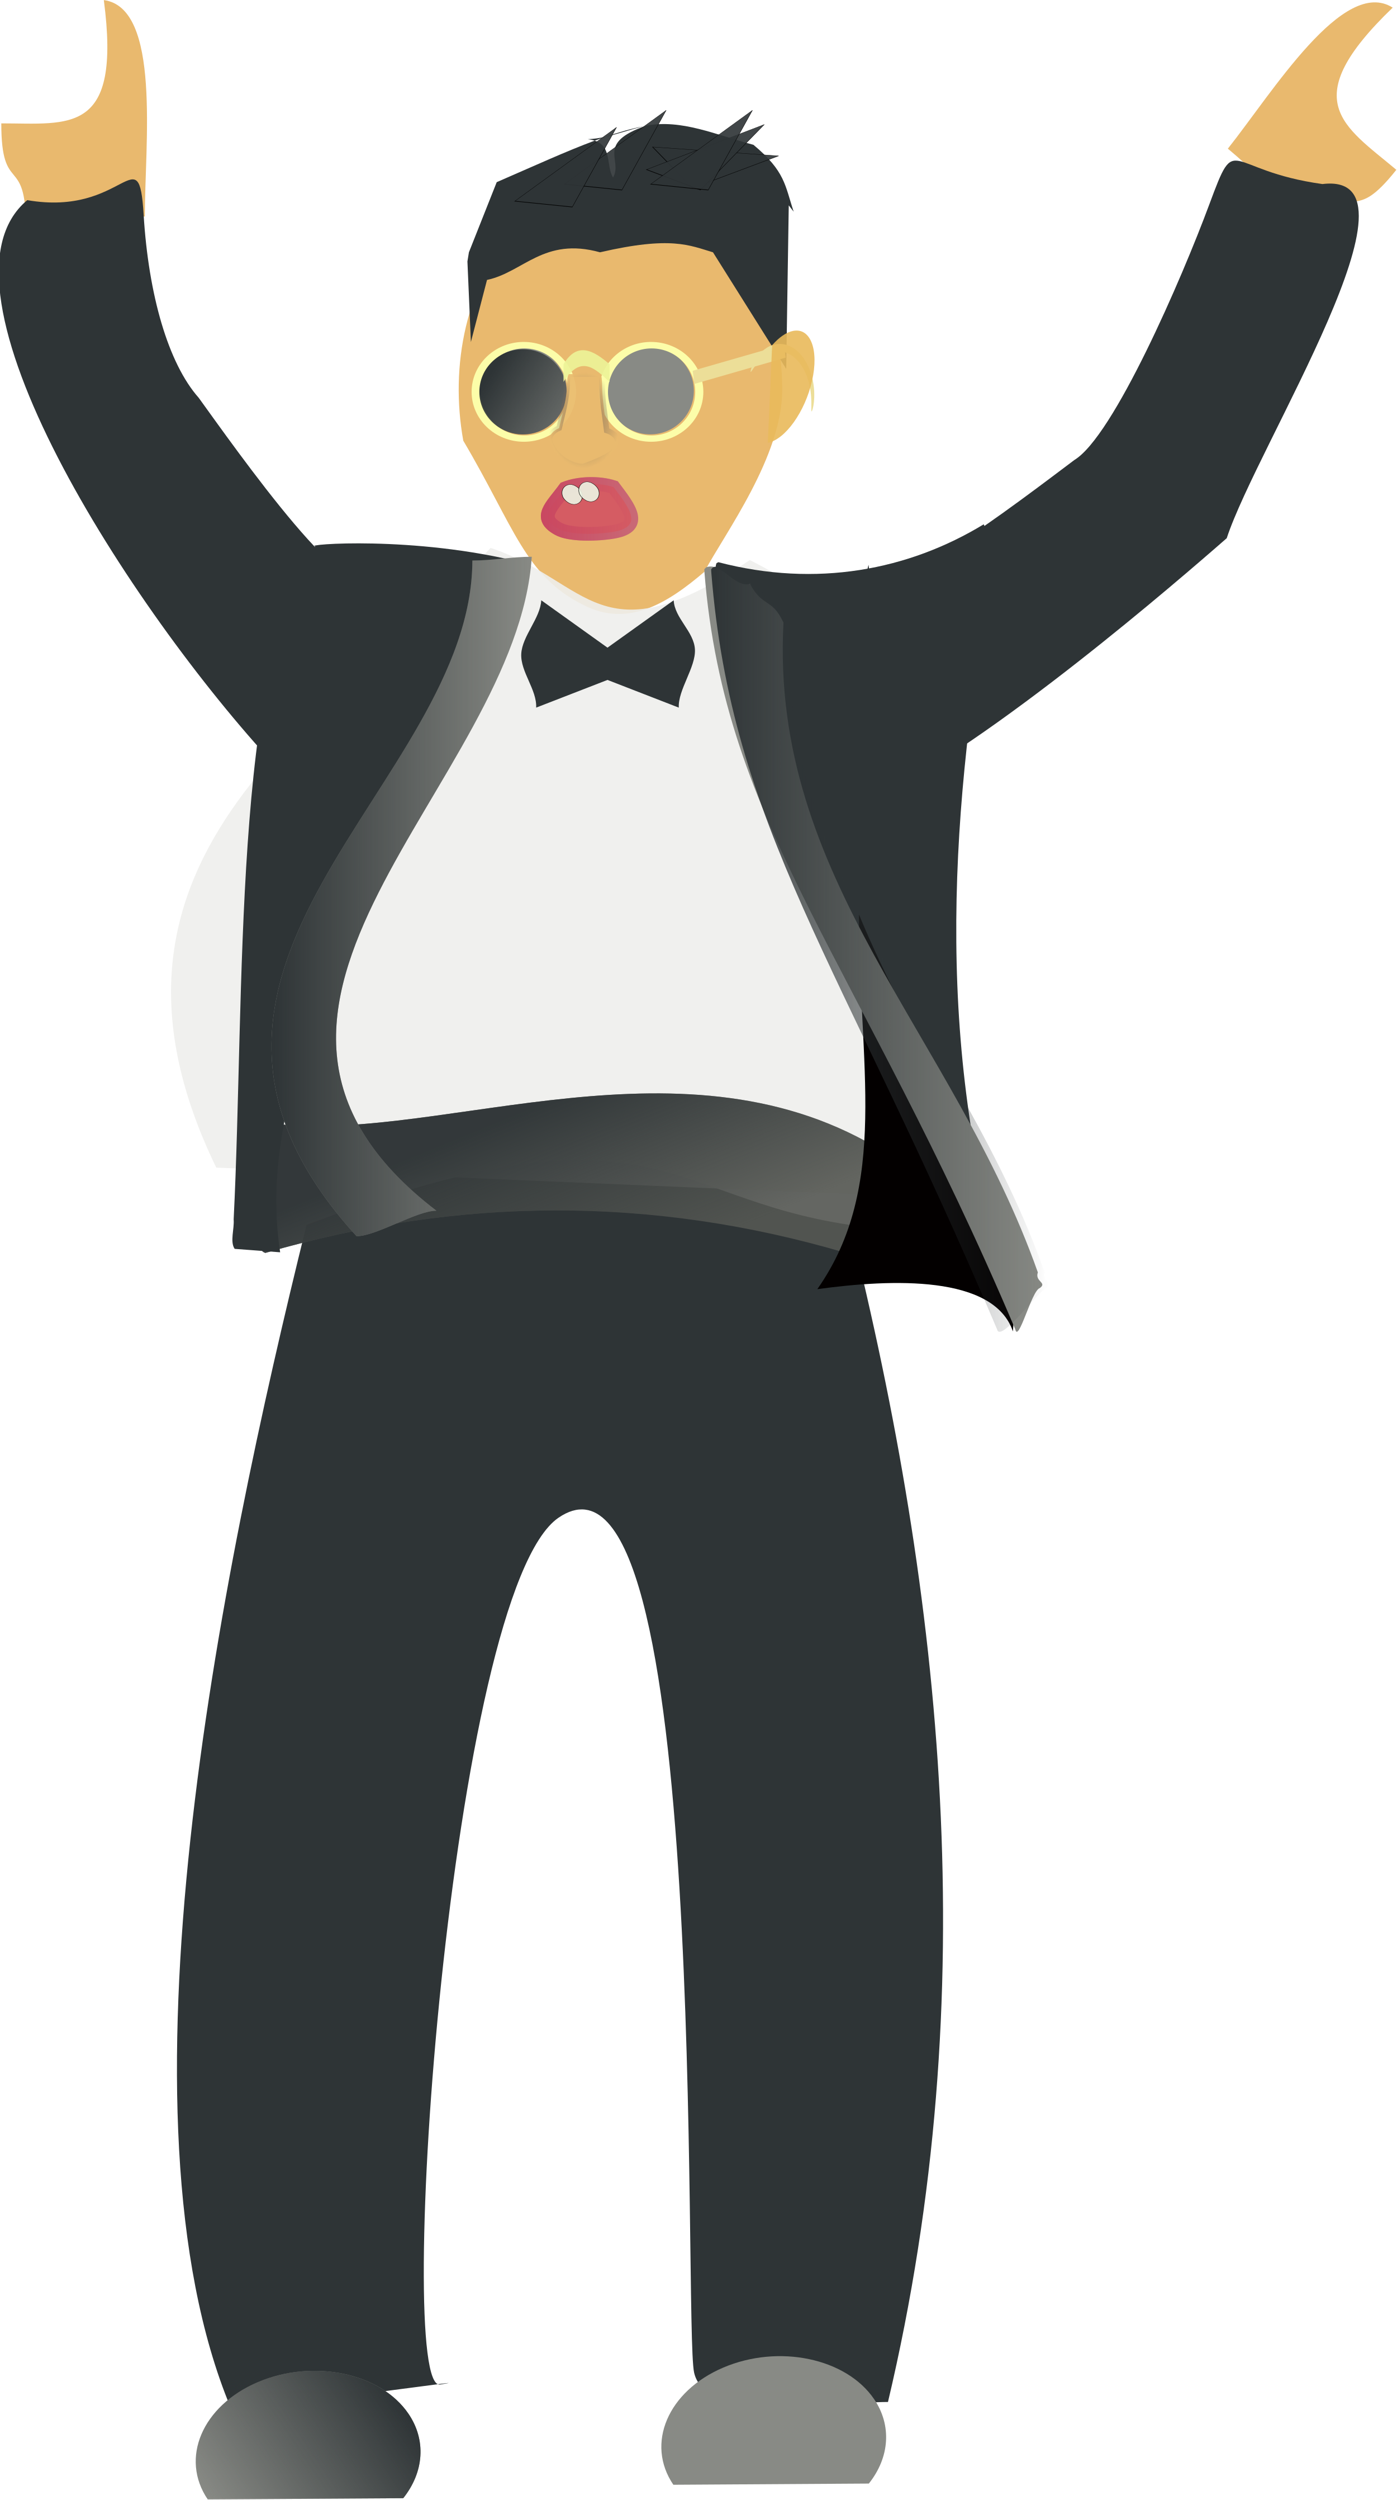 <?xml version="1.0" encoding="UTF-8" standalone="no"?>
<svg
    xmlns:inkscape="http://www.inkscape.org/namespaces/inkscape"
    xmlns:rdf="http://www.w3.org/1999/02/22-rdf-syntax-ns#"
    xmlns="http://www.w3.org/2000/svg"
    xmlns:sodipodi="http://sodipodi.sourceforge.net/DTD/sodipodi-0.dtd"
    xmlns:cc="http://creativecommons.org/ns#"
    xmlns:xlink="http://www.w3.org/1999/xlink"
    xmlns:dc="http://purl.org/dc/elements/1.1/"
    id="svg2"
    sodipodi:docname="_svgclean2.svg"
    viewBox="0 0 553.96 990.62"
    version="1.1"
    inkscape:version="0.48.3.1 r9886"
  >
  <sodipodi:namedview
      id="namedview80"
      bordercolor="#666666"
      inkscape:pageshadow="2"
      guidetolerance="10"
      pagecolor="#ffffff"
      gridtolerance="10"
      inkscape:window-maximized="0"
      inkscape:zoom="0.22425739"
      objecttolerance="10"
      borderopacity="1"
      inkscape:current-layer="svg2"
      inkscape:cx="272.50376"
      inkscape:cy="493.40766"
      inkscape:window-y="0"
      inkscape:window-x="0"
      inkscape:window-width="674"
      showgrid="false"
      inkscape:pageopacity="0"
      inkscape:window-height="645"
  />
  <defs
      id="defs4"
    >
    <linearGradient
        id="linearGradient4865"
        y2="685.22"
        gradientUnits="userSpaceOnUse"
        x2="-620"
        y1="579.51"
        x1="-797.14"
      >
      <stop
          id="stop3777"
          stop-color="#2e3436"
          offset="0"
      />
      <stop
          id="stop3779"
          stop-color="#2e3436"
          stop-opacity="0"
          offset="1"
      />
    </linearGradient
    >
    <linearGradient
        id="linearGradient4869"
        x1="-1118.1"
        gradientUnits="userSpaceOnUse"
        y1="264.13"
        gradientTransform="translate(-148.57,-57.143)"
        x2="-1027.9"
        y2="264.13"
      >
      <stop
          id="stop3829"
          stop-color="#c94761"
          offset="0"
      />
      <stop
          id="stop3831"
          stop-color="#c94761"
          stop-opacity="0"
          offset="1"
      />
    </linearGradient
    >
    <radialGradient
        id="radialGradient4871"
        gradientUnits="userSpaceOnUse"
        cy="123.69"
        cx="-1226.9"
        gradientTransform="matrix(1,0,0,1.346,0,-42.758)"
        r="33.546"
      >
      <stop
          id="stop4329"
          stop-color="#796757"
          offset="0"
      />
      <stop
          id="stop4331"
          stop-color="#796757"
          stop-opacity="0"
          offset="1"
      />
    </radialGradient
    >
    <linearGradient
        id="linearGradient4873"
        y2="925.95"
        gradientUnits="userSpaceOnUse"
        y1="771.67"
        x2="-690.77"
        x1="-767.98"
      >
      <stop
          id="stop4476"
          stop-color="#2e3436"
          offset="0"
      />
      <stop
          id="stop4478"
          stop-color="#2e3436"
          stop-opacity="0"
          offset="1"
      />
    </linearGradient
    >
    <linearGradient
        id="linearGradient4875"
        x1="-583.94"
        gradientUnits="userSpaceOnUse"
        y1="627.64"
        gradientTransform="matrix(.479 0 0 .435 -662.25 -112.72)"
        x2="-286.73"
        y2="627.64"
      >
      <stop
          id="stop4510"
          stop-color="#2e3436"
          offset="0"
      />
      <stop
          id="stop4512"
          stop-color="#2e3436"
          stop-opacity="0"
          offset="1"
      />
    </linearGradient
    >
    <linearGradient
        id="linearGradient4877"
        x1="-964.54"
        gradientUnits="userSpaceOnUse"
        y1="578.04"
        gradientTransform="matrix(.479 0 0 .435 -665.13 -112.72)"
        x2="-735.63"
        y2="578.04"
      >
      <stop
          id="stop4533"
          stop-color="#2e3436"
          offset="0"
      />
      <stop
          id="stop4535"
          stop-color="#2e3436"
          stop-opacity="0"
          offset="1"
      />
    </linearGradient
    >
    <linearGradient
        id="linearGradient4879"
        y2="373.93"
        gradientUnits="userSpaceOnUse"
        y1="373.93"
        x2="-405.71"
        x1="-580"
      >
      <stop
          id="stop4792"
          stop-color="#2e3436"
          offset="0"
      />
      <stop
          id="stop4794"
          stop-color="#2e3436"
          stop-opacity="0"
          offset="1"
      />
    </linearGradient
    >
    <linearGradient
        id="linearGradient3057"
        y2="685.22"
        xlink:href="#linearGradient4865"
        gradientUnits="userSpaceOnUse"
        x2="-620"
        y1="579.51"
        x1="-797.14"
        inkscape:collect="always"
    />
    <linearGradient
        id="linearGradient3061"
        y2="373.93"
        xlink:href="#linearGradient4879"
        gradientUnits="userSpaceOnUse"
        x2="-405.71"
        y1="373.93"
        x1="-580"
        inkscape:collect="always"
    />
  </defs
  >
  <g
      id="layer1"
      transform="translate(-99.543 -28.968)"
    >
    <g
        id="g4812"
        transform="matrix(.942 0 0 .968 1268.7 250.18)"
      >
      <path
          id="path4786"
          style="stroke-width:0;fill:#e9b96e"
          inkscape:connector-curvature="0"
          d="m-653.35-159.01c-22.296-18.19-42.352-28.201-1.538-66.393-20.743-12.812-50.566 34.668-69.387 57.739 22.296 18.19 13.99 16.537 36.286 34.726 18.822-23.07 15.818-3.002 34.64-26.072z"
      />
      <path
          id="rect4783"
          style="stroke-width:0;fill:#e9b96e"
          inkscape:connector-curvature="0"
          d="m-1240.6-178.02c28.775 0 50.643 4.921 43.162-50.472 24.171 3.185 17.265 58.828 17.265 88.602-28.775 0-21.294 3.97-50.068 3.97 0-29.774-10.359-12.325-10.359-42.099z"
      />
      <path
          id="rect4704"
          style="stroke-width:0;fill:#2e3436"
          inkscape:connector-curvature="0"
          d="m-1112.1 272.93c145.67-53.532 150.31-11.316 228.71 0 38.835 152.01 56.9 313.89 16.042 481.87-22.534 0-76.691 9.222-81.604-12-4.589-19.822 7.126-392.46-57.026-350.04-45.654 30.188-69.434 358.07-49.896 354.9 22.15-3.598-65.771 9.143-88.306 9.143-50.708-119.14-4.874-338.7 32.084-483.87z"
      />
      <path
          id="rect4498"
          style="stroke-width:0;fill:#2e3436"
          inkscape:connector-curvature="0"
          d="m-788.91-40.192c-19.054 13.852-95.255 71.28-86.622 42.889l11.282 91.22c52.909-27.748 132.42-96.184 139.5-102.11 12.786-38.039 87.098-150.56 40.283-144.98-41.319-5.605-35.939-22.297-47.599 8.284-11.66 30.582-40.361 95.028-56.839 104.69z"
      />
      <g
          id="g4398"
          transform="matrix(.454 0 0 .435 -438.39 -110.24)"
        >
        <g
            id="g4400"
          >
          <path
              id="path4402"
              style="stroke-width:0;fill:#e9b96e"
              inkscape:connector-curvature="0"
              d="m-1042.9 95.219c-0.134 62.578-53.038 134.61-72.22 171.05-34.459 29.794-70.834 52.705-112.21 31.104-54.185-27.477-63.874-73.12-111.3-154.57-12.44-70.332 1.86-148.42 51.711-203.43 34.289-19.646 112.81 25.394 141.39-11.518 54.399 15.5 72.706 35.595 89.376 85.058 8.987 26.529 13.246 54.448 13.25 82.307z"
          />
          <path
              id="path4404"
              style="stroke-width:0;fill:#2e3436"
              inkscape:connector-curvature="0"
              d="m-1169-153.67c-47.182 16.576-21.335 32.267-30.75 48.813-6.717-10.978-0.663-29.163-17.031-34.688-26.377 9.928-55.34 23.428-90.844 39.063l-25.781 66-1.375 8.594 3.219 75.812 14.938-58.406c33.711-7.225 52.589-40.671 104.78-26 66.051-15.508 82.957-6.54 104.75 0l67.906 109.72 2.344-153.87 4.562 5.938c-8.147-24.979-7.844-37.959-37.281-62.938-35.071-9.444-66.498-24.325-99.438-18.031zm-47.781 14.125c3.439-1.294 6.827-2.519 10.188-3.688-5.372 1.213-10.738 2.048-16.625 2.312 2.472 0.272 4.589 0.751 6.438 1.375zm10.188-3.688c10.428-2.354 20.88-6.13 35.156-9.938-11.535 2.38-23.12 5.751-35.156 9.938z"
          />
          <g
              id="g4406"
              transform="matrix(.629 0 0 .61 -822.31 -257.61)"
            >
            <g
                id="g4408"
                style="stroke-width:0"
              >
              <path
                  id="path4410"
                  style="fill:#888a85"
                  inkscape:connector-curvature="0"
                  d="m-668.57 579.51c0 37.082-28.782 67.143-64.286 67.143s-64.286-30.061-64.286-67.143 28.782-67.143 64.286-67.143 64.286 30.061 64.286 67.143z"
              />
              <path
                  id="path4412"
                  style="fill:#fcfda9"
                  inkscape:connector-curvature="0"
                  d="m-733.57 504.09c-41.607 1.054-75 35.139-75 77 0 42.526 34.474 77 77 77s77-34.474 77-77-34.474-77-77-77c-0.664 0-1.34-0.017-2 0zm2.719 10c35.504 0 64.281 30.043 64.281 67.125s-28.777 67.156-64.281 67.156-64.281-30.074-64.281-67.156 28.777-67.125 64.281-67.125z"
              />
              <path
                  id="path4414"
                  inkscape:connector-curvature="0"
                  style="fill:url(#linearGradient3057)"
                  transform="matrix(1 0 0 .979 0 13.758)"
                  d="m-668.57 579.51c0 37.082-28.782 67.143-64.286 67.143s-64.286-30.061-64.286-67.143 28.782-67.143 64.286-67.143 64.286 30.061 64.286 67.143z"
              />
            </g
            >
          </g
          >
          <g
              id="g4416"
              transform="matrix(.629 0 0 .61 -704.31 -257.61)"
            >
            <g
                id="g4418"
                style="stroke-width:0"
              >
              <path
                  id="path4420"
                  style="fill:#888a85"
                  inkscape:connector-curvature="0"
                  d="m-668.57 579.51c0 37.082-28.782 67.143-64.286 67.143s-64.286-30.061-64.286-67.143 28.782-67.143 64.286-67.143 64.286 30.061 64.286 67.143z"
              />
              <path
                  id="path4422"
                  style="fill:#fcfda9"
                  inkscape:connector-curvature="0"
                  d="m-733.57 504.09c-41.607 1.054-75 35.139-75 77 0 42.526 34.474 77 77 77s77-34.474 77-77-34.474-77-77-77c-0.664 0-1.34-0.017-2 0zm2.719 10c35.504 0 64.281 30.043 64.281 67.125s-28.777 67.156-64.281 67.156-64.281-30.074-64.281-67.156 28.777-67.125 64.281-67.125z"
              />
              <path
                  id="path4424"
                  inkscape:connector-curvature="0"
                  style="fill:url(#linearGradient3057)"
                  transform="matrix(1 0 0 .979 0 13.758)"
                  d="m-668.57 579.51c0 37.082-28.782 67.143-64.286 67.143s-64.286-30.061-64.286-67.143 28.782-67.143 64.286-67.143 64.286 30.061 64.286 67.143z"
              />
            </g
            >
          </g
          >
          <path
              id="path4426"
              style="stroke:#c96a76;stroke-width:12.852;stroke-linecap:round;fill:#d55c63"
              inkscape:connector-curvature="0"
              d="m-1198.4 228.4c-15.299 2.874-42.012 3.41-52.228-2.719-18.967-10.715-6.145-20.562 6.417-37.974 12.462-5.054 31.405-5.641 44.913-1.238 14.372 19.343 27.982 36.749 0.898 41.931z"
          />
          <path
              id="path4428"
              style="stroke:url(#linearGradient4869);stroke-width:12.852;stroke-linecap:round;fill:#d55c63"
              inkscape:connector-curvature="0"
              d="m-1198.4 228.4c-15.299 2.874-42.012 3.41-52.228-2.719-18.967-10.715-6.145-20.562 6.417-37.974 12.462-5.054 31.405-5.641 44.913-1.238 14.372 19.343 27.982 36.749 0.898 41.931z"
          />
          <g
              id="g4430"
              style="fill:#ecde98"
              transform="matrix(.479 0 0 .735 -797.57 -383.31)"
            >
            <rect
                id="rect4432"
                style="stroke-width:0"
                transform="matrix(.982 -.187 .187 .982 0 0)"
                height="17.143"
                width="180"
                y="487.18"
                x="-790.8"
            />
            <path
                id="path4434"
                style="fill-rule:evenodd"
                inkscape:connector-curvature="0"
                d="m-573.2 627.67c-0.405-0.248-0.181-1.552 0.791-3.721s2.709-5.202 5.477-8.67 6.584-7.368 11.619-11.029c5.035-3.661 11.299-7.078 18.675-9.374 6.697-2.075 14.243-3.184 22.157-2.887 7.913 0.298 16.187 2.006 24.089 5.377 1.472 0.628 2.914 1.306 4.324 2.032 7.717 3.988 14.314 9.343 19.552 15.277 5.238 5.934 9.117 12.438 11.718 18.829 2.654 6.536 3.969 12.887 4.45 18.522 0.481 5.635 0.135 10.56-0.52 14.52-0.655 3.96-1.612 6.965-2.459 8.936-0.848 1.971-1.579 2.918-2.014 2.802-0.435-0.117-0.549-1.286-0.529-3.348 0.019-2.063 0.162-5.027 0.067-8.749-0.095-3.722-0.434-8.21-1.431-13.203-0.996-4.993-2.654-10.494-5.351-16.026-2.632-5.413-6.285-10.873-10.989-15.85-4.705-4.977-10.459-9.466-17.055-12.821-1.201-0.613-2.431-1.189-3.688-1.726-6.744-2.879-13.831-4.444-20.656-4.894-6.825-0.45-13.383 0.214-19.288 1.677-6.508 1.602-12.256 4.165-17.083 6.965-4.827 2.801-8.741 5.84-11.827 8.541-3.086 2.701-5.358 5.065-6.989 6.657-1.631 1.592-2.637 2.411-3.042 2.163z"
            />
          </g
          >
          <path
              id="path4436"
              style="opacity:0.91;stroke-width:0;fill:#ecf398"
              inkscape:connector-curvature="0"
              d="m-1245.7 70.934c12.558-21.435 27.422-13.528 42.729 0v16.571c-13.367-12.54-26.657-26.168-42.729 0v-16.571z"
          />
          <g
              id="g4438"
              style="stroke:#000000;stroke-width:1.7;stroke-linecap:round;fill:#ecf3e2"
              transform="matrix(.251 -.041 .052 .162 -1078.7 156.1)"
            >
            <rect
                id="rect4440"
                style="opacity:0.91"
                rx="129.62"
                ry="408.84"
                height="114.29"
                width="71.429"
                y="9.505"
                x="-682.86"
            />
            <rect
                id="rect4442"
                style="opacity:0.91"
                rx="129.62"
                ry="408.84"
                height="114.29"
                width="71.429"
                y="9.505"
                x="-620.86"
            />
          </g
          >
          <path
              id="path4444"
              inkscape:connector-curvature="0"
              style="opacity:0.91;stroke:#000000;stroke-width:1.7;stroke-linecap:round;fill:#2e3436"
              transform="matrix(-.46 0 0 .157 -1423.3 -114.91)"
              d="m-565.71-119.07-80.54 246.5-173.21-193z"
          />
          <path
              id="path4446"
              inkscape:connector-curvature="0"
              style="opacity:0.91;stroke:#000000;stroke-width:1.7;stroke-linecap:round;fill:#2e3436"
              transform="matrix(-.416 .197 .067 .142 -1396.1 16.029)"
              d="m-565.71-119.07-80.54 246.5-173.21-193z"
          />
          <path
              id="path4448"
              inkscape:connector-curvature="0"
              style="opacity:0.91;stroke:#000000;stroke-width:1.7;stroke-linecap:round;fill:#2e3436"
              transform="matrix(-.35 .299 .102 .12 -1350.7 84.831)"
              d="m-565.71-119.07-80.54 246.5-173.21-193z"
          />
          <path
              id="path4450"
              inkscape:connector-curvature="0"
              style="opacity:0.91;stroke:#000000;stroke-width:1.7;stroke-linecap:round;fill:#2e3436"
              transform="matrix(-.35 .299 .102 .12 -1430.7 84.831)"
              d="m-565.71-119.07-80.54 246.5-173.21-193z"
          />
          <path
              id="path4452"
              inkscape:connector-curvature="0"
              style="opacity:0.91;stroke:#000000;stroke-width:1.7;stroke-linecap:round;fill:#2e3436"
              transform="matrix(-.35 .299 .102 .12 -1476.7 100.83)"
              d="m-565.71-119.07-80.54 246.5-173.21-193z"
          />
        </g
        >
        <path
            id="path4454"
            style="opacity:0.91;stroke:url(#radialGradient4871);stroke-width:5.2;stroke-linecap:round;fill:#e9b96e"
            inkscape:connector-curvature="0"
            d="m-1240.7 80.146c-1.837 2.476-1.321 5.796-1.665 8.623-0.042 14.07-4.275 28.142-7.426 42.212-5.385 2.196-9.034 6.4-9.034 11.226 2.614 11.553 15.255 24.18 31.404 25.025 12.403-4.983 31.858-11.445 32.489-22.186 0-5.301-4.39-9.855-10.661-11.818-1.763-14.642-4.324-29.286-4.339-43.928-0.333-3.03 0.192-6.471-1.702-9.155z"
        />
        <path
            id="path4456"
            inkscape:connector-curvature="0"
            style="opacity:0.91;stroke-width:0;fill:#e9b95b"
            transform="matrix(-.483 -.441 -.32 .666 -1299.6 -199.19)"
            d="m-588.04 127.12c-21.087-18.634-29.467-63.37-18.717-99.921s36.56-51.076 57.647-32.442c8.109 7.166 14.692 18.621 18.794 32.705"
        />
      </g
      >
      <path
          id="rect4466"
          style="opacity:0.91;stroke-width:0;fill:#eeeeec"
          inkscape:connector-curvature="0"
          d="m-1034.6-4.221c41.573 13.579 45.802 46.525 109.11 4.97 143.97 71.441 23.572 173.75 58.004 260.09-80.85-2.958-201.77-8.399-282.62-11.357-64.381-129.07 49.888-186.35 115.51-253.71z"
      />
      <g
          id="g4486"
          style="stroke-width:0"
          transform="matrix(.545 0 0 .435 -609.89 -106.26)"
        >
        <path
            id="rect4469"
            style="opacity:0.91;fill:#555753"
            inkscape:connector-curvature="0"
            d="m-953.32 775.22c122.34 23.641 309.24-85.236 464.13 18 6.238 2.518 1.96 16.839 3.223 21.903-0.169 35.063-1.663 46.185-2.252 81.211-4.805 3.615-10.605 0.899-16.669 1.743-149.48-53.77-298.96-52.895-448.44 0-6.238-2.518-1.96-10.839-3.223-15.903-16.504-23.948-5.059-67.037 0.253-105.21 0.478-1.039 1.702-1.761 2.971-1.743z"
        />
        <path
            id="path4472"
            style="opacity:0.91;fill:url(#linearGradient4873)"
            inkscape:connector-curvature="0"
            d="m-953.32 775.22c122.34 23.641 309.24-85.236 464.13 18 6.238 2.518 1.96 16.839 3.223 21.903-4.848 36.894 16.585 78.777-18.921 82.954-149.48-53.77-298.96-52.895-448.44 0-6.238-2.518-1.96-10.839-3.223-15.903-16.504-23.948-5.059-67.037 0.253-105.21 0.478-1.039 1.702-1.761 2.971-1.743z"
        />
      </g
      >
      <path
          id="rect4492"
          style="stroke-width:0;fill:#2e3436"
          inkscape:connector-curvature="0"
          d="m-938.76 1.626c41.251 10.495 80.048 3.231 111.71-15.508 2.632 4.616 1.111 23.5 1.963 29.278-16.849 94.506-21.924 189.01 8.359 283.52-4.086 2.973-10.806 0.879-15.92 1.841-32.393 1.219 32.862-1.237 0.469-0.018-6.15-101.92-105.02-208.82-107.64-297.83l0.295-0.89z"
      />
      <path
          id="path4495"
          style="stroke-width:0;fill:#030000"
          inkscape:connector-curvature="0"
          d="m-879.55 145.86c-0.238 60.712 13.062 111.02-17.539 153.37 31.524-4.203 74.232-5.816 82.341 17.31 4.221-48.368-44.587-122.31-64.802-170.68z"
      />
      <path
          id="rect4503"
          style="stroke-width:0;fill:#888a85"
          inkscape:connector-curvature="0"
          d="m-943.93 3.768c6.194-2.549 12.144 8.609 18.492 6.731 5.357 9.736 9.291 5.729 14.097 15.865-5.766 105.42 71.532 168.35 107.08 266-1.377 3.822 4.129 4.145 0.784 6.437-3.419 1.03-8.996 22.855-10.3 16.836-65.74-150.79-122.35-205.53-130.84-310.05l-0.035-1.062z"
      />
      <path
          id="path4506"
          style="stroke-width:0;fill:url(#linearGradient4875)"
          inkscape:connector-curvature="0"
          d="m-941.06 3.768c6.194-2.549 12.144 8.609 18.492 6.731 5.357 9.736 9.291 5.729 14.097 15.865-5.766 105.42 71.532 168.35 107.08 266-1.377 3.822 4.129 4.145 0.784 6.437-3.419 1.03-19.527 22.855-20.831 16.836-65.73-150.79-111.82-205.53-120.3-310.05l-0.035-1.062z"
      />
      <path
          id="rect4523"
          style="stroke-width:0;fill:#2e3436"
          inkscape:connector-curvature="0"
          d="m-1021.4 1.775c2.065 2.949 0.081 8.174 0.42 12.067-10.03 56.701-118.21 168.84-102.23 270.3-32.342-2.374 13.186 0.968-19.155-1.406-2.065-2.949-0.081-8.174-0.42-12.067 4.745-91.84-0.494-225.89 34.34-275.52-5.666-0.788 41.635-4.526 87.043 6.622z"
      />
      <path
          id="rect4526"
          style="stroke-width:0;fill:#888a85"
          inkscape:connector-curvature="0"
          d="m-1042.3 0.946c8.337 0 16.674-1.543 25.01-1.543-6.244 93.104-152.36 184.25-40.136 267.72-8.337 0-25.29 10.43-33.627 10.43-102.87-110.1 48.538-184.42 48.753-276.61z"
      />
      <path
          id="path4529"
          style="stroke-width:0;fill:url(#linearGradient4877)"
          inkscape:connector-curvature="0"
          d="m-1042.3 0.946c8.337 0 16.674-1.543 25.01-1.543-6.244 93.104-152.36 184.25-40.136 267.72-8.337 0-25.29 10.43-33.627 10.43-102.87-110.1 48.538-184.42 48.753-276.61z"
      />
      <path
          id="path4707"
          style="stroke-width:0;fill:#2e3436"
          inkscape:connector-curvature="0"
          d="m-1013.3 17.219c-0.357 7.324-8.064 14.647-8.421 21.971-0.357 7.324 6.634 14.647 6.277 21.971 10.008-3.779 20.016-7.557 30.024-11.335 10.003 3.779 20.007 7.557 30.01 11.335-0.357-7.324 7.159-16.464 6.802-23.788-0.357-7.324-8.589-12.831-8.946-20.154-9.288 6.466-18.577 12.932-27.865 19.398-9.293-6.466-18.586-12.932-27.88-19.398z"
      />
      <path
          id="path4731"
          inkscape:connector-curvature="0"
          style="stroke-width:0;fill:#888a85"
          transform="matrix(-.485 .201 -.261 -.374 -1254.4 1013.9)"
          d="m-405.71 368.08c0 44.972-39.015 81.429-87.143 81.429s-87.143-36.457-87.143-81.429c0-28.529 15.978-54.977 42.117-69.717"
      />
      <path
          id="path4733"
          inkscape:connector-curvature="0"
          style="stroke-width:0;fill:#888a85"
          transform="matrix(-.485 .201 -.261 -.374 -1058.4 1007.9)"
          d="m-405.71 368.08c0 44.972-39.015 81.429-87.143 81.429s-87.143-36.457-87.143-81.429c0-28.529 15.978-54.977 42.117-69.717"
      />
      <path
          id="path4781"
          style="stroke-width:0;fill:#2e3436"
          inkscape:connector-curvature="0"
          d="m-1157.5-65.684c14.079 18.887 69.779 96.36 69.97 66.686l-37.872 83.751c-60.498-63.376-148.51-195.54-104.26-231.34 41.118 6.923 46.94-26.614 48.989 6.051 2.049 32.665 10.308 60.728 23.17 74.853z"
      />
      <path
          id="path4788"
          inkscape:connector-curvature="0"
          style="stroke-width:0;fill:url(#linearGradient3061)"
          transform="matrix(-.485 .201 -.261 -.374 -1254.4 1013.9)"
          d="m-405.71 368.08c0 44.972-39.015 81.429-87.143 81.429s-87.143-36.457-87.143-81.429c0-28.529 15.978-54.977 42.117-69.717"
      />
      <path
          id="path4802"
          inkscape:connector-curvature="0"
          style="stroke-width:0;fill:url(#linearGradient3061)"
          transform="matrix(-.485 .201 -.261 -.374 -1058.4 1007.9)"
          d="m-405.71 368.08c0 44.972-39.015 81.429-87.143 81.429s-87.143-36.457-87.143-81.429c0-28.529 15.978-54.977 42.117-69.717"
      />
    </g
    >
  </g
  >
</svg
>
